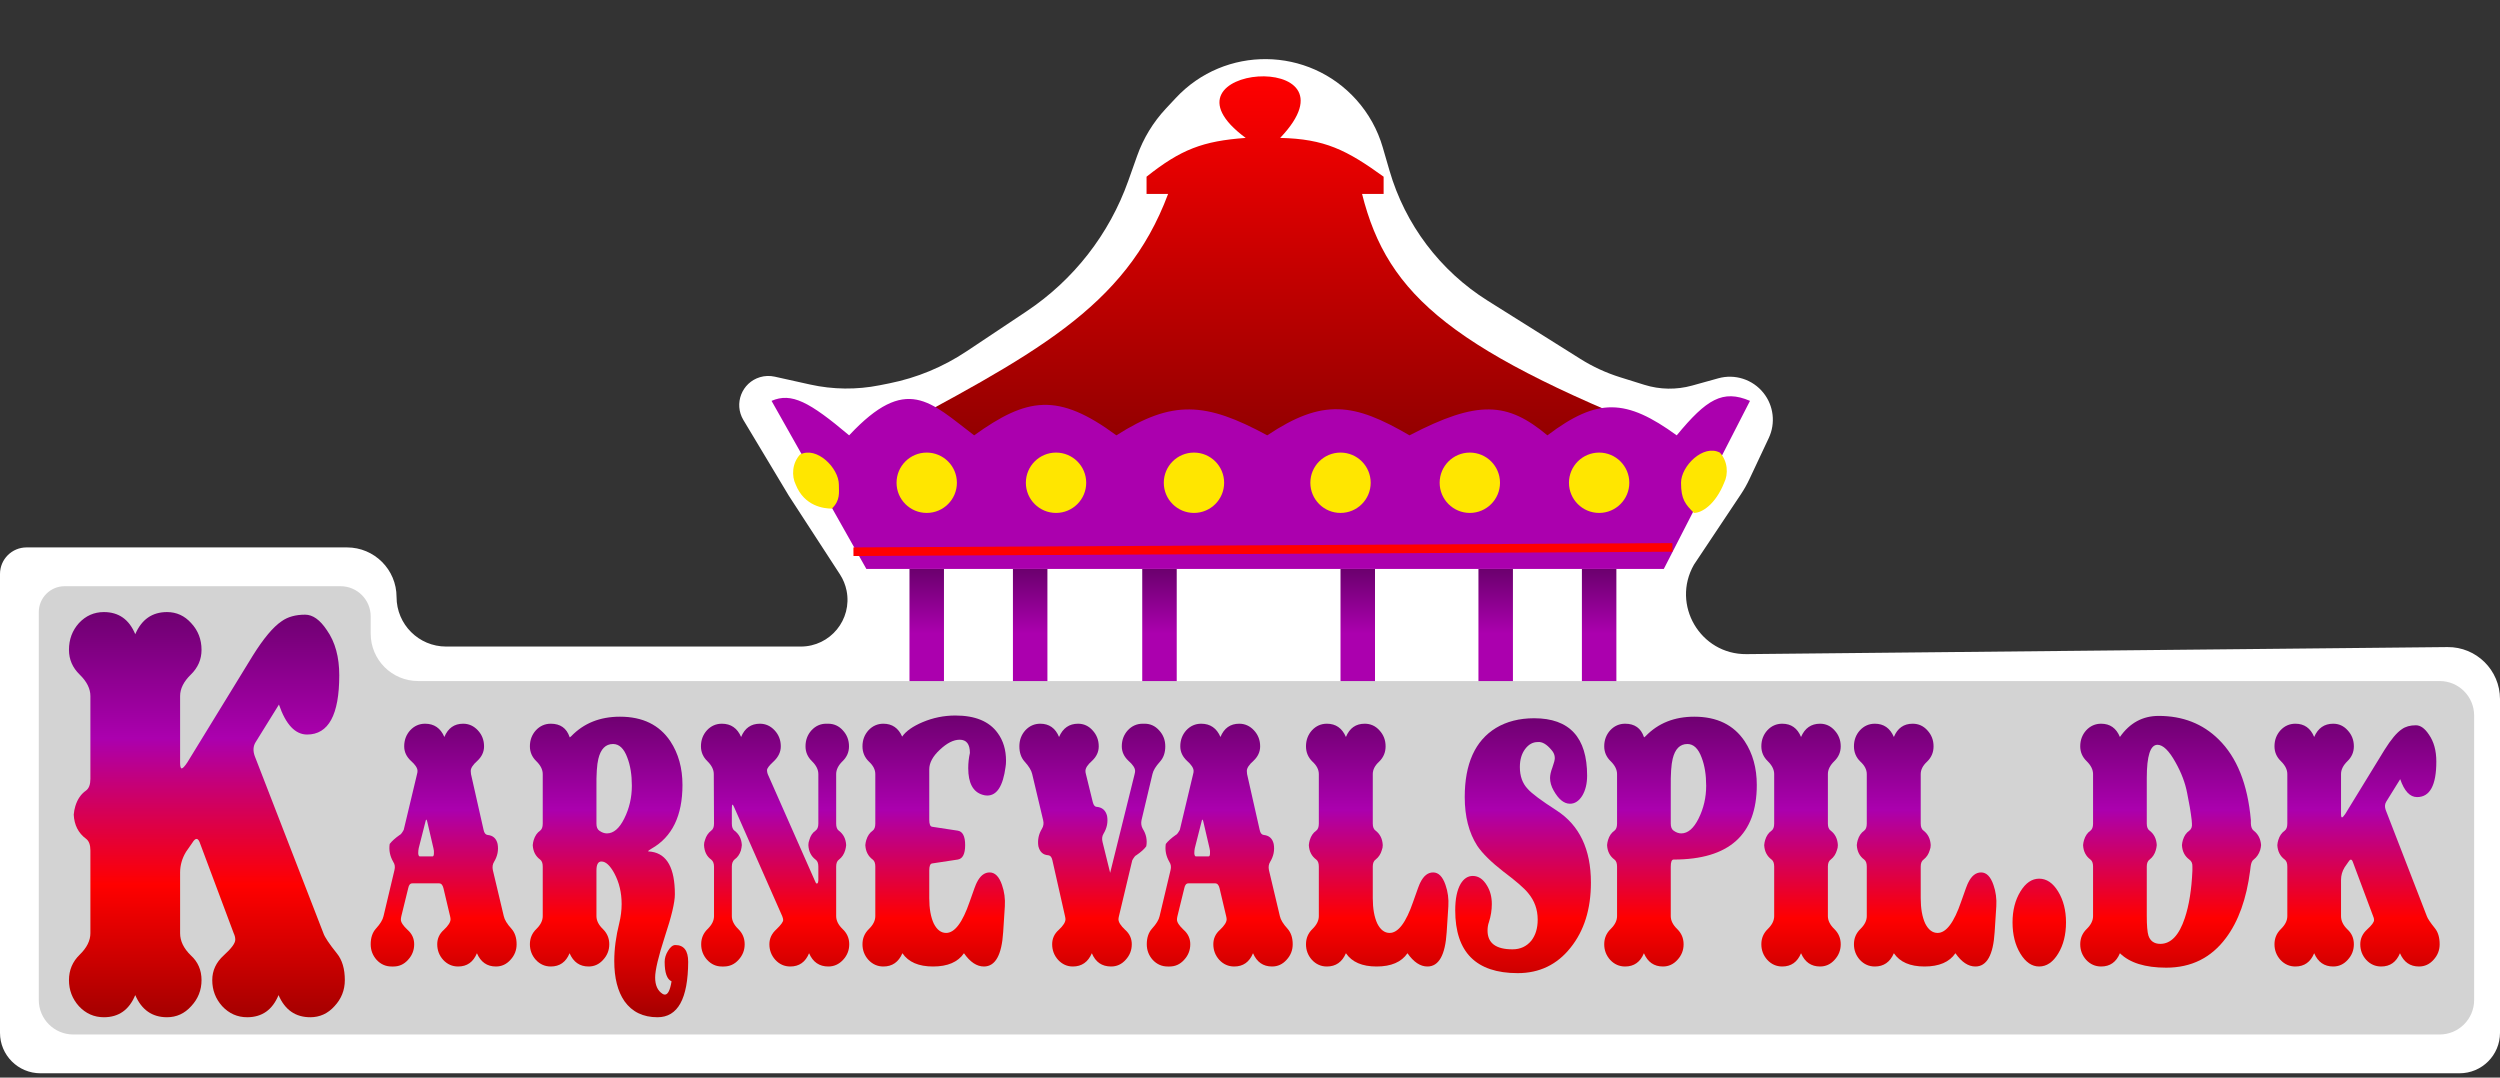 <svg width="290" height="125" viewBox="0 0 290 125" fill="none" xmlns="http://www.w3.org/2000/svg">
<rect x="0" y="0" width="290" height="125" fill="#333333" stroke="none"/>
<path d="M285.308 124.5H4.692C2.101 124.5 0 122.399 0 119.808V66.58C0 64.879 1.379 63.5 3.08 63.5H35.929H40.25C43.426 63.5 46 66.074 46 69.25C46 72.426 48.574 75 51.75 75H92.891C96.31 75 98.874 71.872 98.204 68.519C98.069 67.846 97.808 67.204 97.434 66.629L91.5 57.5L86.233 48.722C85.1 46.834 86.049 44.385 88.157 43.753C88.71 43.587 89.296 43.566 89.859 43.691L93.974 44.605C96.629 45.195 99.378 45.224 102.045 44.691L103.162 44.468C106.356 43.829 109.395 42.57 112.105 40.763L119.081 36.113C124.547 32.469 128.687 27.155 130.884 20.964L131.906 18.084C132.627 16.05 133.76 14.186 135.233 12.607L136.392 11.366C142.088 5.263 151.795 5.37 157.355 11.598C158.767 13.179 159.807 15.057 160.398 17.093L161.181 19.788C162.997 26.044 167.048 31.414 172.564 34.877L183.333 41.64C184.772 42.543 186.321 43.257 187.942 43.763L190.746 44.639C192.544 45.201 194.465 45.232 196.28 44.728L199.326 43.882C201.251 43.347 203.31 44.012 204.558 45.572C205.747 47.058 205.986 49.091 205.176 50.813L202.926 55.595C202.642 56.198 202.315 56.778 201.945 57.332L196.5 65.5C193.842 70.152 197.236 75.932 202.593 75.879L283.904 75.061C287.261 75.028 290 77.739 290 81.096V119.808C290 122.399 287.899 124.5 285.308 124.5Z" fill="white"/>
<path d="M158 22.497C160.978 34.368 168.473 40.821 196 51.496L101.5 50.996C119.779 41.188 130.518 35.822 135.5 22.497H133V20.497C136.994 17.325 139.524 16.363 144.5 15.997C133 7.5 158.5 5.5 148.5 15.997C153.662 16.114 156.204 17.39 160.5 20.497V22.497H158Z" fill="url(#paint0_linear)"/>
<path d="M89.5 46.5L100.5 66H193L203 46.5C199.842 45.153 197.965 46.301 194.5 50.5C188.643 46.255 185.357 46.074 179.5 50.5C174.865 46.631 171.476 46.351 163.5 50.5C157.056 46.734 153.444 46.192 147 50.5C139.842 46.611 135.99 46.371 129.5 50.5C122.698 45.477 119.13 46.104 113 50.5C107.891 46.627 105.184 43.353 98.5 50.5C93.895 46.618 91.813 45.495 89.5 46.5Z" fill="#AB00AE"/>
<path d="M99 64L194 63.5" stroke="#FF0000"/>
<path d="M105.5 79.5V66H109.5V79.5H105.5Z" fill="url(#paint1_linear)"/>
<path d="M117.5 79.5V66H121.5V79.5H117.5Z" fill="url(#paint2_linear)"/>
<path d="M132.5 79.5V66H136.5V79.5H132.5Z" fill="url(#paint3_linear)"/>
<path d="M155.5 79.5V66H159.5V79.5H155.5Z" fill="url(#paint4_linear)"/>
<path d="M171.5 79.5V66H175.5V79.5H171.5Z" fill="url(#paint5_linear)"/>
<path d="M183.5 79.5V66H187.5V79.5H183.5Z" fill="url(#paint6_linear)"/>
<circle cx="107.5" cy="56" r="3.5" fill="#FFE600"/>
<circle cx="122.5" cy="56" r="3.5" fill="#FFE600"/>
<circle cx="138.5" cy="56" r="3.5" fill="#FFE600"/>
<circle cx="155.5" cy="56" r="3.5" fill="#FFE600"/>
<circle cx="170.5" cy="56" r="3.5" fill="#FFE600"/>
<circle cx="185.5" cy="56" r="3.5" fill="#FFE600"/>
<path d="M200 56C199 58.5 197.433 59.5 196.5 59.5C195.5 58.5 195 57.933 195 56C195 54.067 197.567 51.5 199.5 52.5C200.433 53.5 200.5 55 200 56Z" fill="#FFE600"/>
<path d="M92.309 56.224C93.309 58.724 95.567 59 96.5 59C97.5 58 97.309 57.157 97.309 56.224C97.309 54.291 94.742 51.724 92.809 52.724C91.876 53.724 91.809 55.224 92.309 56.224Z" fill="#FFE600"/>
<path d="M283 120H8.5C6.291 120 4.5 118.209 4.5 116V71C4.5 69.343 5.843 68 7.5 68H39.5C41.433 68 43 69.567 43 71.5V73.5C43 76.538 45.462 79 48.5 79H283C285.209 79 287 80.791 287 83V116C287 118.209 285.209 120 283 120Z" fill="#D3D3D3"/>
<path d="M59.927 109.533C59.927 110.227 59.688 110.831 59.21 111.344C58.751 111.857 58.19 112.114 57.528 112.114C56.499 112.114 55.764 111.601 55.323 110.574C54.9 111.601 54.174 112.114 53.145 112.114C52.465 112.114 51.886 111.857 51.408 111.344C50.949 110.831 50.719 110.227 50.719 109.533C50.719 108.869 50.976 108.31 51.491 107.858C52.006 107.375 52.263 106.967 52.263 106.635C52.263 106.545 52.245 106.424 52.208 106.273L51.436 103.013C51.344 102.651 51.178 102.47 50.94 102.47H47.824C47.586 102.47 47.429 102.651 47.356 103.013L46.556 106.273C46.52 106.424 46.501 106.56 46.501 106.68C46.501 106.982 46.758 107.375 47.273 107.858C47.788 108.31 48.045 108.869 48.045 109.533C48.045 110.227 47.806 110.831 47.328 111.344C46.869 111.857 46.308 112.114 45.647 112.114H45.426C44.746 112.114 44.167 111.857 43.689 111.344C43.23 110.831 43 110.227 43 109.533C43 108.778 43.202 108.175 43.606 107.722C44.103 107.179 44.397 106.696 44.489 106.273L45.757 100.93C45.849 100.568 45.803 100.251 45.619 99.979C45.233 99.315 45.095 98.621 45.205 97.897C45.463 97.564 45.849 97.217 46.363 96.855C46.474 96.825 46.63 96.629 46.832 96.266L48.376 89.792C48.413 89.671 48.431 89.55 48.431 89.43C48.431 89.097 48.174 88.705 47.659 88.252C47.144 87.769 46.887 87.211 46.887 86.577C46.887 85.853 47.117 85.234 47.576 84.721C48.054 84.207 48.633 83.951 49.313 83.951C50.361 83.951 51.105 84.464 51.546 85.49C51.969 84.464 52.695 83.951 53.724 83.951C54.386 83.951 54.955 84.207 55.433 84.721C55.911 85.234 56.15 85.853 56.15 86.577C56.15 87.211 55.893 87.769 55.378 88.252C54.863 88.705 54.606 89.097 54.606 89.43C54.606 89.55 54.615 89.671 54.634 89.792L56.095 96.266C56.168 96.629 56.325 96.825 56.563 96.855C57.188 96.915 57.574 97.263 57.721 97.897C57.85 98.621 57.712 99.315 57.308 99.979C57.142 100.251 57.096 100.568 57.17 100.93L58.438 106.273C58.53 106.696 58.824 107.179 59.32 107.722C59.725 108.175 59.927 108.778 59.927 109.533ZM50.278 98.395L49.561 95.316C49.488 94.984 49.414 94.999 49.341 95.361L48.569 98.395C48.532 98.576 48.514 98.772 48.514 98.983C48.532 99.225 48.596 99.345 48.707 99.345C49.184 99.345 49.672 99.345 50.168 99.345C50.278 99.345 50.333 99.225 50.333 98.983C50.352 98.802 50.333 98.606 50.278 98.395Z" fill="url(#paint7_linear)"/>
<path d="M79.829 111.571C79.81 115.857 78.625 118 76.272 118C74.6 118 73.323 117.381 72.441 116.144C71.65 114.997 71.255 113.442 71.255 111.48C71.255 110.091 71.448 108.627 71.834 107.088C72.018 106.333 72.11 105.594 72.11 104.869C72.11 103.541 71.825 102.349 71.255 101.292C70.759 100.387 70.263 99.934 69.766 99.934C69.38 99.934 69.188 100.281 69.188 100.975V106.273C69.188 106.786 69.436 107.284 69.932 107.767C70.428 108.25 70.676 108.839 70.676 109.533C70.676 110.227 70.437 110.831 69.959 111.344C69.5 111.857 68.939 112.114 68.278 112.114C67.249 112.114 66.513 111.601 66.072 110.574C65.65 111.601 64.924 112.114 63.894 112.114C63.214 112.114 62.636 111.857 62.158 111.344C61.698 110.831 61.468 110.227 61.468 109.533C61.468 108.839 61.717 108.25 62.213 107.767C62.709 107.284 62.957 106.786 62.957 106.273V100.523C62.957 100.13 62.856 99.859 62.654 99.708C62.121 99.315 61.836 98.757 61.799 98.032C61.818 97.821 61.854 97.625 61.91 97.444C62.056 96.961 62.305 96.599 62.654 96.357C62.856 96.206 62.957 95.934 62.957 95.542V89.792C62.957 89.279 62.709 88.781 62.213 88.297C61.717 87.815 61.468 87.241 61.468 86.577C61.468 85.853 61.698 85.234 62.158 84.721C62.636 84.207 63.214 83.951 63.894 83.951C64.997 83.951 65.723 84.464 66.072 85.49L66.1 85.536L66.265 85.4C67.717 83.891 69.601 83.136 71.917 83.136C74.545 83.136 76.493 84.087 77.761 85.988C78.698 87.407 79.167 89.097 79.167 91.059C79.167 94.621 77.972 97.082 75.583 98.44C75.326 98.591 75.188 98.696 75.17 98.757C75.17 98.757 75.308 98.772 75.583 98.802C77.384 99.074 78.285 100.719 78.285 103.737C78.285 104.673 77.899 106.303 77.127 108.627C76.374 110.952 75.997 112.536 75.997 113.382C75.997 114.287 76.282 114.921 76.851 115.283C76.943 115.344 77.035 115.374 77.127 115.374C77.476 115.374 77.734 114.861 77.899 113.834C77.366 113.593 77.1 112.838 77.1 111.571C77.1 111.148 77.228 110.725 77.485 110.303C77.761 109.85 78.046 109.624 78.34 109.624C79.332 109.624 79.829 110.273 79.829 111.571ZM73.295 91.15C73.295 89.882 73.121 88.796 72.771 87.89C72.385 86.834 71.834 86.305 71.117 86.305C70.253 86.305 69.684 86.879 69.408 88.026C69.243 88.69 69.169 89.807 69.188 91.376V95.542C69.188 95.934 69.298 96.206 69.518 96.357C69.812 96.568 70.106 96.674 70.4 96.674C71.172 96.674 71.843 96.1 72.413 94.953C73.001 93.776 73.295 92.508 73.295 91.15Z" fill="url(#paint8_linear)"/>
<path d="M98.512 109.533C98.512 110.227 98.273 110.831 97.796 111.344C97.318 111.857 96.748 112.114 96.086 112.114C95.039 112.114 94.294 111.601 93.853 110.574C93.431 111.601 92.705 112.114 91.675 112.114C90.995 112.114 90.416 111.857 89.939 111.344C89.479 110.831 89.249 110.227 89.249 109.533C89.249 108.869 89.516 108.295 90.049 107.812C90.582 107.299 90.848 106.937 90.848 106.726C90.848 106.605 90.812 106.454 90.738 106.273L85.142 93.595C84.976 93.203 84.894 93.263 84.894 93.776V95.542C84.894 95.934 84.995 96.206 85.197 96.357C85.73 96.749 86.015 97.308 86.052 98.032C86.033 98.244 85.996 98.455 85.941 98.666C85.794 99.119 85.546 99.466 85.197 99.708C84.995 99.889 84.894 100.16 84.894 100.523V106.273C84.894 106.786 85.142 107.284 85.638 107.767C86.134 108.25 86.382 108.839 86.382 109.533C86.382 110.227 86.143 110.831 85.666 111.344C85.206 111.857 84.636 112.114 83.956 112.114H83.736C83.074 112.114 82.504 111.857 82.027 111.344C81.567 110.831 81.337 110.227 81.337 109.533C81.337 108.839 81.585 108.25 82.082 107.767C82.578 107.284 82.826 106.786 82.826 106.273V100.523C82.826 100.16 82.716 99.889 82.495 99.708C81.981 99.345 81.705 98.787 81.668 98.032C81.668 97.821 81.705 97.625 81.778 97.444C81.907 96.991 82.146 96.629 82.495 96.357C82.716 96.206 82.826 95.934 82.826 95.542L82.799 89.792C82.799 89.279 82.55 88.781 82.054 88.297C81.558 87.815 81.31 87.241 81.31 86.577C81.31 85.853 81.54 85.234 81.999 84.721C82.477 84.207 83.056 83.951 83.736 83.951C84.783 83.951 85.528 84.464 85.969 85.49C86.391 84.464 87.118 83.951 88.147 83.951C88.808 83.951 89.378 84.207 89.856 84.721C90.334 85.234 90.573 85.853 90.573 86.577C90.573 87.211 90.306 87.784 89.773 88.297C89.24 88.781 88.974 89.128 88.974 89.339C88.974 89.49 89.001 89.641 89.056 89.792L94.598 102.334C94.671 102.485 94.745 102.53 94.818 102.47C94.892 102.409 94.928 102.288 94.928 102.107V100.523C94.928 100.13 94.818 99.859 94.598 99.708C94.083 99.315 93.807 98.757 93.771 98.032C93.771 97.821 93.807 97.625 93.881 97.444C94.01 96.961 94.248 96.599 94.598 96.357C94.818 96.206 94.928 95.934 94.928 95.542V89.792C94.928 89.279 94.68 88.781 94.184 88.297C93.688 87.815 93.44 87.241 93.44 86.577C93.44 85.853 93.669 85.234 94.129 84.721C94.607 84.207 95.177 83.951 95.838 83.951H96.059C96.739 83.951 97.308 84.207 97.768 84.721C98.246 85.234 98.485 85.853 98.485 86.577C98.485 87.241 98.237 87.815 97.74 88.297C97.244 88.781 96.996 89.279 96.996 89.792V95.542C96.996 95.934 97.097 96.206 97.299 96.357C97.832 96.749 98.117 97.308 98.154 98.032C98.135 98.244 98.099 98.44 98.044 98.621C97.915 99.074 97.676 99.436 97.327 99.708C97.106 99.859 96.996 100.13 96.996 100.523V106.273C96.996 106.786 97.244 107.284 97.74 107.767C98.255 108.25 98.512 108.839 98.512 109.533Z" fill="url(#paint9_linear)"/>
<path d="M116.643 88.977C116.349 91.18 115.642 92.282 114.521 92.282C114.337 92.282 114.153 92.252 113.969 92.192C112.867 91.859 112.315 90.833 112.315 89.112C112.315 88.509 112.38 87.92 112.508 87.347C112.508 86.32 112.113 85.807 111.323 85.807C110.606 85.807 109.834 86.2 109.007 86.984C108.198 87.739 107.794 88.494 107.794 89.248V95.089C107.794 95.602 107.904 95.874 108.125 95.904L111.102 96.357C111.672 96.448 111.957 97.006 111.957 98.032C111.957 99.059 111.672 99.617 111.102 99.708L108.125 100.16C107.904 100.191 107.794 100.462 107.794 100.975V104.19C107.794 105.398 107.969 106.379 108.318 107.133C108.685 107.858 109.163 108.22 109.751 108.22C110.744 108.22 111.654 107.013 112.481 104.598C112.94 103.27 113.216 102.53 113.308 102.379C113.694 101.594 114.19 101.202 114.796 101.202C115.421 101.202 115.899 101.685 116.23 102.651C116.506 103.436 116.616 104.266 116.561 105.141L116.368 108.129C116.202 110.786 115.458 112.114 114.135 112.114C113.308 112.114 112.536 111.601 111.819 110.574C111.121 111.601 109.926 112.114 108.235 112.114C106.563 112.114 105.377 111.601 104.679 110.574C104.238 111.601 103.503 112.114 102.473 112.114C101.793 112.114 101.215 111.857 100.737 111.344C100.277 110.831 100.047 110.227 100.047 109.533C100.047 108.839 100.296 108.25 100.792 107.767C101.288 107.284 101.536 106.786 101.536 106.273V100.523C101.536 100.13 101.435 99.859 101.233 99.708C100.7 99.315 100.415 98.757 100.378 98.032C100.397 97.821 100.433 97.625 100.489 97.444C100.636 96.961 100.884 96.599 101.233 96.357C101.435 96.206 101.536 95.934 101.536 95.542V89.792C101.536 89.279 101.288 88.796 100.792 88.343C100.296 87.86 100.047 87.271 100.047 86.577C100.047 85.853 100.277 85.234 100.737 84.721C101.215 84.207 101.793 83.951 102.473 83.951C103.484 83.951 104.21 84.449 104.651 85.445C105.092 84.811 105.883 84.253 107.022 83.77C108.235 83.257 109.503 83 110.827 83C113.124 83 114.76 83.679 115.734 85.037C116.377 85.913 116.699 86.984 116.699 88.252C116.699 88.524 116.68 88.765 116.643 88.977Z" fill="url(#paint10_linear)"/>
<path d="M135.173 86.577C135.173 87.301 134.971 87.89 134.567 88.343C134.071 88.886 133.777 89.369 133.685 89.792L132.417 95.135C132.343 95.497 132.389 95.829 132.554 96.131C132.959 96.765 133.097 97.444 132.968 98.168C132.729 98.5 132.343 98.847 131.81 99.21C131.7 99.24 131.544 99.436 131.341 99.798L129.798 106.273C129.761 106.424 129.743 106.545 129.743 106.635C129.743 106.967 130 107.375 130.514 107.858C131.029 108.31 131.286 108.869 131.286 109.533C131.286 110.227 131.047 110.831 130.57 111.344C130.11 111.857 129.55 112.114 128.888 112.114C127.822 112.114 127.078 111.601 126.655 110.574C126.214 111.601 125.479 112.114 124.449 112.114C123.788 112.114 123.218 111.857 122.74 111.344C122.281 110.831 122.051 110.227 122.051 109.533C122.051 108.869 122.308 108.31 122.823 107.858C123.338 107.375 123.595 106.967 123.595 106.635C123.595 106.545 123.576 106.424 123.54 106.273L122.079 99.798C122.005 99.436 121.849 99.24 121.61 99.21C121.003 99.179 120.618 98.832 120.452 98.168C120.342 97.444 120.48 96.765 120.866 96.131C121.049 95.829 121.095 95.497 121.003 95.135L119.735 89.792C119.643 89.369 119.349 88.886 118.853 88.343C118.449 87.89 118.247 87.301 118.247 86.577C118.247 85.853 118.476 85.234 118.936 84.721C119.414 84.207 119.993 83.951 120.673 83.951C121.702 83.951 122.428 84.464 122.851 85.49C123.292 84.464 124.027 83.951 125.056 83.951C125.718 83.951 126.278 84.207 126.738 84.721C127.215 85.234 127.454 85.853 127.454 86.577C127.454 87.211 127.197 87.769 126.682 88.252C126.168 88.705 125.911 89.097 125.911 89.43C125.911 89.55 125.929 89.671 125.966 89.792L126.765 93.052C126.857 93.414 127.013 93.595 127.234 93.595C127.859 93.656 128.254 94.003 128.419 94.636C128.548 95.361 128.41 96.055 128.006 96.719C127.84 96.991 127.804 97.308 127.895 97.67C128.098 98.455 128.392 99.647 128.778 101.247L131.617 89.792C131.654 89.641 131.672 89.52 131.672 89.43C131.672 89.097 131.415 88.705 130.9 88.252C130.386 87.769 130.128 87.211 130.128 86.577C130.128 85.853 130.358 85.234 130.818 84.721C131.296 84.207 131.874 83.951 132.554 83.951H132.775C133.437 83.951 133.997 84.207 134.457 84.721C134.935 85.234 135.173 85.853 135.173 86.577Z" fill="url(#paint11_linear)"/>
<path d="M149.954 109.533C149.954 110.227 149.715 110.831 149.237 111.344C148.777 111.857 148.217 112.114 147.555 112.114C146.526 112.114 145.791 111.601 145.35 110.574C144.927 111.601 144.201 112.114 143.172 112.114C142.492 112.114 141.913 111.857 141.435 111.344C140.976 110.831 140.746 110.227 140.746 109.533C140.746 108.869 141.003 108.31 141.518 107.858C142.032 107.375 142.29 106.967 142.29 106.635C142.29 106.545 142.271 106.424 142.234 106.273L141.463 103.013C141.371 102.651 141.205 102.47 140.966 102.47H137.851C137.612 102.47 137.456 102.651 137.383 103.013L136.583 106.273C136.546 106.424 136.528 106.56 136.528 106.68C136.528 106.982 136.785 107.375 137.3 107.858C137.814 108.31 138.072 108.869 138.072 109.533C138.072 110.227 137.833 110.831 137.355 111.344C136.895 111.857 136.335 112.114 135.673 112.114H135.453C134.773 112.114 134.194 111.857 133.716 111.344C133.257 110.831 133.027 110.227 133.027 109.533C133.027 108.778 133.229 108.175 133.633 107.722C134.13 107.179 134.424 106.696 134.515 106.273L135.784 100.93C135.875 100.568 135.83 100.251 135.646 99.979C135.26 99.315 135.122 98.621 135.232 97.897C135.49 97.564 135.875 97.217 136.39 96.855C136.5 96.825 136.657 96.629 136.859 96.266L138.403 89.792C138.439 89.671 138.458 89.55 138.458 89.43C138.458 89.097 138.2 88.705 137.686 88.252C137.171 87.769 136.914 87.211 136.914 86.577C136.914 85.853 137.144 85.234 137.603 84.721C138.081 84.207 138.66 83.951 139.34 83.951C140.387 83.951 141.132 84.464 141.573 85.49C141.996 84.464 142.722 83.951 143.751 83.951C144.412 83.951 144.982 84.207 145.46 84.721C145.938 85.234 146.177 85.853 146.177 86.577C146.177 87.211 145.919 87.769 145.405 88.252C144.89 88.705 144.633 89.097 144.633 89.43C144.633 89.55 144.642 89.671 144.66 89.792L146.122 96.266C146.195 96.629 146.351 96.825 146.59 96.855C147.215 96.915 147.601 97.263 147.748 97.897C147.877 98.621 147.739 99.315 147.335 99.979C147.169 100.251 147.123 100.568 147.197 100.93L148.465 106.273C148.557 106.696 148.851 107.179 149.347 107.722C149.751 108.175 149.954 108.778 149.954 109.533ZM140.305 98.395L139.588 95.316C139.514 94.984 139.441 94.999 139.367 95.361L138.596 98.395C138.559 98.576 138.54 98.772 138.54 98.983C138.559 99.225 138.623 99.345 138.733 99.345C139.211 99.345 139.698 99.345 140.194 99.345C140.305 99.345 140.36 99.225 140.36 98.983C140.378 98.802 140.36 98.606 140.305 98.395Z" fill="url(#paint12_linear)"/>
<path d="M168.008 105.141L167.815 108.129C167.65 110.786 166.906 112.114 165.582 112.114C164.755 112.114 163.984 111.601 163.267 110.574C162.568 111.601 161.374 112.114 159.683 112.114C158.01 112.114 156.825 111.601 156.127 110.574C155.686 111.601 154.95 112.114 153.921 112.114C153.241 112.114 152.662 111.857 152.184 111.344C151.725 110.831 151.495 110.227 151.495 109.533C151.495 108.839 151.743 108.25 152.24 107.767C152.736 107.284 152.984 106.786 152.984 106.273V100.523C152.984 100.13 152.883 99.859 152.681 99.708C152.148 99.315 151.863 98.757 151.826 98.032C151.844 97.821 151.881 97.625 151.936 97.444C152.083 96.961 152.331 96.599 152.681 96.357C152.883 96.206 152.984 95.934 152.984 95.542V89.792C152.984 89.279 152.736 88.796 152.24 88.343C151.743 87.86 151.495 87.271 151.495 86.577C151.495 85.853 151.725 85.234 152.184 84.721C152.662 84.207 153.241 83.951 153.921 83.951C154.95 83.951 155.686 84.464 156.127 85.49C156.549 84.464 157.275 83.951 158.304 83.951C158.985 83.951 159.554 84.207 160.014 84.721C160.492 85.234 160.73 85.853 160.73 86.577C160.73 87.271 160.482 87.86 159.986 88.343C159.49 88.796 159.242 89.279 159.242 89.792V95.542C159.242 95.934 159.352 96.206 159.573 96.357C160.087 96.749 160.363 97.308 160.4 98.032C160.4 98.244 160.363 98.44 160.289 98.621C160.161 99.074 159.922 99.436 159.573 99.708C159.352 99.859 159.242 100.13 159.242 100.523V104.19C159.242 105.398 159.416 106.379 159.766 107.133C160.133 107.858 160.611 108.22 161.199 108.22C162.192 108.22 163.101 107.013 163.928 104.598C164.388 103.27 164.664 102.53 164.755 102.379C165.141 101.594 165.638 101.202 166.244 101.202C166.869 101.202 167.347 101.685 167.678 102.651C167.953 103.436 168.064 104.266 168.008 105.141Z" fill="url(#paint13_linear)"/>
<path d="M184.547 102.379C184.547 105.458 183.757 107.978 182.176 109.94C180.614 111.903 178.574 112.884 176.056 112.884C171.223 112.884 168.806 110.454 168.806 105.594C168.806 104.266 169.017 103.239 169.44 102.515C169.808 101.911 170.276 101.609 170.846 101.609C171.508 101.609 172.059 101.987 172.5 102.741C172.868 103.345 173.051 104.054 173.051 104.869C173.051 105.564 172.941 106.258 172.721 106.952C172.61 107.254 172.555 107.586 172.555 107.948C172.555 109.397 173.52 110.122 175.45 110.122C176.35 110.122 177.076 109.79 177.628 109.125C178.124 108.492 178.372 107.677 178.372 106.68C178.372 105.503 178.004 104.477 177.269 103.602C176.81 103.028 175.854 102.198 174.402 101.111C172.969 99.994 171.958 98.998 171.37 98.123C170.396 96.614 169.909 94.727 169.909 92.463C169.909 88.599 171.112 85.928 173.52 84.449C174.77 83.694 176.249 83.317 177.959 83.317C182.057 83.317 184.106 85.536 184.106 89.973C184.106 90.909 183.913 91.693 183.527 92.327C183.141 92.931 182.673 93.233 182.121 93.233C181.423 93.233 180.789 92.72 180.219 91.693C179.943 91.21 179.806 90.728 179.806 90.245C179.806 89.912 179.898 89.505 180.081 89.022C180.265 88.509 180.357 88.147 180.357 87.935C180.357 87.603 180.237 87.301 179.999 87.03C179.429 86.335 178.887 86.019 178.372 86.079C177.802 86.079 177.315 86.351 176.911 86.894C176.507 87.437 176.304 88.132 176.304 88.977C176.304 90.033 176.608 90.878 177.214 91.512C177.655 92.025 178.767 92.856 180.55 94.003C183.215 95.723 184.547 98.515 184.547 102.379Z" fill="url(#paint14_linear)"/>
<path d="M203.788 91.059C203.788 96.825 200.572 99.708 194.14 99.708C193.919 99.708 193.809 99.979 193.809 100.523V106.273C193.809 106.786 194.057 107.284 194.553 107.767C195.049 108.25 195.298 108.839 195.298 109.533C195.298 110.227 195.059 110.831 194.581 111.344C194.121 111.857 193.561 112.114 192.899 112.114C191.87 112.114 191.135 111.601 190.694 110.574C190.271 111.601 189.545 112.114 188.516 112.114C187.836 112.114 187.257 111.857 186.779 111.344C186.32 110.831 186.09 110.227 186.09 109.533C186.09 108.839 186.338 108.25 186.834 107.767C187.33 107.284 187.578 106.786 187.578 106.273V100.523C187.578 100.13 187.477 99.859 187.275 99.708C186.742 99.315 186.457 98.757 186.421 98.032C186.439 97.821 186.476 97.625 186.531 97.444C186.678 96.961 186.926 96.599 187.275 96.357C187.477 96.206 187.578 95.934 187.578 95.542V89.792C187.578 89.279 187.33 88.781 186.834 88.297C186.338 87.815 186.09 87.241 186.09 86.577C186.09 85.853 186.32 85.234 186.779 84.721C187.257 84.207 187.836 83.951 188.516 83.951C189.619 83.951 190.344 84.464 190.694 85.49L190.721 85.536L190.887 85.4C192.339 83.891 194.222 83.136 196.538 83.136C199.166 83.136 201.114 84.087 202.383 85.988C203.32 87.407 203.788 89.097 203.788 91.059ZM197.917 91.15C197.917 89.882 197.742 88.796 197.393 87.89C197.007 86.834 196.455 86.305 195.739 86.305C194.875 86.305 194.305 86.879 194.029 88.026C193.864 88.69 193.79 89.807 193.809 91.376V95.542C193.809 95.934 193.919 96.206 194.14 96.357C194.434 96.568 194.728 96.674 195.022 96.674C195.794 96.674 196.465 96.1 197.034 94.953C197.622 93.776 197.917 92.508 197.917 91.15Z" fill="url(#paint15_linear)"/>
<path d="M213.524 109.533C213.524 110.227 213.285 110.831 212.807 111.344C212.347 111.857 211.787 112.114 211.125 112.114C210.096 112.114 209.361 111.601 208.92 110.574C208.497 111.601 207.771 112.114 206.742 112.114C206.062 112.114 205.483 111.857 205.005 111.344C204.546 110.831 204.316 110.227 204.316 109.533C204.316 108.839 204.564 108.25 205.06 107.767C205.557 107.284 205.805 106.786 205.805 106.273V100.523C205.805 100.13 205.704 99.859 205.501 99.708C204.968 99.315 204.684 98.757 204.647 98.032C204.665 97.821 204.702 97.625 204.757 97.444C204.904 96.961 205.152 96.599 205.501 96.357C205.704 96.206 205.805 95.934 205.805 95.542V89.792C205.805 89.279 205.557 88.781 205.06 88.297C204.564 87.815 204.316 87.241 204.316 86.577C204.316 85.853 204.546 85.234 205.005 84.721C205.483 84.207 206.062 83.951 206.742 83.951C207.771 83.951 208.497 84.464 208.92 85.49C209.361 84.464 210.096 83.951 211.125 83.951C211.787 83.951 212.347 84.207 212.807 84.721C213.285 85.234 213.524 85.853 213.524 86.577C213.524 87.241 213.276 87.815 212.779 88.297C212.283 88.781 212.035 89.279 212.035 89.792V95.542C212.035 95.934 212.145 96.206 212.366 96.357C212.88 96.749 213.156 97.308 213.193 98.032C213.193 98.244 213.156 98.44 213.083 98.621C212.954 99.074 212.715 99.436 212.366 99.708C212.145 99.859 212.035 100.13 212.035 100.523V106.273C212.035 106.786 212.283 107.284 212.779 107.767C213.276 108.25 213.524 108.839 213.524 109.533Z" fill="url(#paint16_linear)"/>
<path d="M231.571 105.141L231.378 108.129C231.213 110.786 230.468 112.114 229.145 112.114C228.318 112.114 227.546 111.601 226.829 110.574C226.131 111.601 224.936 112.114 223.245 112.114C221.573 112.114 220.388 111.601 219.689 110.574C219.248 111.601 218.513 112.114 217.484 112.114C216.804 112.114 216.225 111.857 215.747 111.344C215.288 110.831 215.058 110.227 215.058 109.533C215.058 108.839 215.306 108.25 215.802 107.767C216.298 107.284 216.546 106.786 216.546 106.273V100.523C216.546 100.13 216.445 99.859 216.243 99.708C215.71 99.315 215.425 98.757 215.389 98.032C215.407 97.821 215.444 97.625 215.499 97.444C215.646 96.961 215.894 96.599 216.243 96.357C216.445 96.206 216.546 95.934 216.546 95.542V89.792C216.546 89.279 216.298 88.796 215.802 88.343C215.306 87.86 215.058 87.271 215.058 86.577C215.058 85.853 215.288 85.234 215.747 84.721C216.225 84.207 216.804 83.951 217.484 83.951C218.513 83.951 219.248 84.464 219.689 85.49C220.112 84.464 220.838 83.951 221.867 83.951C222.547 83.951 223.117 84.207 223.576 84.721C224.054 85.234 224.293 85.853 224.293 86.577C224.293 87.271 224.045 87.86 223.549 88.343C223.053 88.796 222.804 89.279 222.804 89.792V95.542C222.804 95.934 222.915 96.206 223.135 96.357C223.65 96.749 223.925 97.308 223.962 98.032C223.962 98.244 223.925 98.44 223.852 98.621C223.723 99.074 223.484 99.436 223.135 99.708C222.915 99.859 222.804 100.13 222.804 100.523V104.19C222.804 105.398 222.979 106.379 223.328 107.133C223.696 107.858 224.174 108.22 224.762 108.22C225.754 108.22 226.664 107.013 227.491 104.598C227.95 103.27 228.226 102.53 228.318 102.379C228.704 101.594 229.2 101.202 229.807 101.202C230.432 101.202 230.909 101.685 231.24 102.651C231.516 103.436 231.626 104.266 231.571 105.141Z" fill="url(#paint17_linear)"/>
<path d="M239.657 106.997C239.657 108.416 239.354 109.624 238.747 110.62C238.141 111.616 237.405 112.114 236.542 112.114C235.696 112.114 234.97 111.616 234.364 110.62C233.757 109.624 233.454 108.416 233.454 106.997C233.454 105.609 233.757 104.417 234.364 103.42C234.97 102.424 235.696 101.926 236.542 101.926C237.405 101.926 238.141 102.424 238.747 103.42C239.354 104.417 239.657 105.609 239.657 106.997Z" fill="url(#paint18_linear)"/>
<path d="M262.286 98.032C262.267 98.244 262.231 98.44 262.176 98.621C262.029 99.074 261.78 99.436 261.431 99.708C261.247 99.828 261.128 100.1 261.073 100.523L261.018 100.975C260.595 104.266 259.658 106.877 258.206 108.809C256.497 111.103 254.19 112.25 251.286 112.25C248.842 112.25 247.05 111.691 245.91 110.574C245.488 111.601 244.762 112.114 243.733 112.114C243.053 112.114 242.474 111.857 241.996 111.344C241.536 110.831 241.307 110.227 241.307 109.533C241.307 108.839 241.555 108.25 242.051 107.767C242.547 107.284 242.795 106.786 242.795 106.273V100.523C242.795 100.13 242.694 99.859 242.492 99.708C241.959 99.315 241.674 98.757 241.637 98.032C241.656 97.821 241.693 97.625 241.748 97.444C241.895 96.961 242.143 96.599 242.492 96.357C242.694 96.206 242.795 95.934 242.795 95.542V89.792C242.795 89.279 242.547 88.781 242.051 88.297C241.555 87.815 241.307 87.241 241.307 86.577C241.307 85.853 241.536 85.234 241.996 84.721C242.474 84.207 243.053 83.951 243.733 83.951C244.762 83.951 245.488 84.464 245.91 85.49C247.05 83.86 248.548 83.045 250.404 83.045C253.198 83.045 255.513 83.951 257.351 85.762C259.483 87.845 260.733 90.969 261.1 95.135V95.542C261.119 95.934 261.229 96.206 261.431 96.357C261.946 96.749 262.231 97.308 262.286 98.032ZM254.319 100.523C254.337 100.16 254.218 99.889 253.96 99.708C253.427 99.315 253.142 98.757 253.106 98.032C253.124 97.821 253.161 97.625 253.216 97.444C253.363 96.961 253.611 96.599 253.96 96.357C254.199 96.176 254.3 95.904 254.264 95.542L254.236 95.135C254.126 94.199 253.951 93.157 253.712 92.01C253.492 90.833 253.041 89.641 252.361 88.433C251.608 87.075 250.909 86.396 250.266 86.396C249.439 86.396 249.026 87.679 249.026 90.245V95.542C249.026 95.934 249.136 96.206 249.356 96.357C249.871 96.749 250.147 97.308 250.184 98.032C250.165 98.244 250.128 98.44 250.073 98.621C249.945 99.074 249.706 99.436 249.356 99.708C249.136 99.859 249.026 100.13 249.026 100.523V106.228C249.026 107.345 249.09 108.114 249.219 108.537C249.439 109.171 249.899 109.488 250.597 109.488C251.828 109.488 252.775 108.492 253.437 106.499C253.933 105.02 254.227 103.179 254.319 100.975V100.523Z" fill="url(#paint19_linear)"/>
<path d="M283 109.533C283 110.227 282.761 110.831 282.283 111.344C281.824 111.857 281.263 112.114 280.602 112.114C279.572 112.114 278.837 111.601 278.396 110.574C277.973 111.601 277.247 112.114 276.218 112.114C275.538 112.114 274.959 111.857 274.481 111.344C274.022 110.831 273.792 110.227 273.792 109.533C273.792 108.869 274.059 108.295 274.592 107.812C275.125 107.329 275.391 106.967 275.391 106.726C275.391 106.575 275.354 106.424 275.281 106.273L272.91 99.934C272.781 99.632 272.616 99.647 272.414 99.979L271.973 100.613C271.697 101.066 271.559 101.549 271.559 102.062V106.273C271.559 106.816 271.807 107.329 272.304 107.812C272.8 108.265 273.048 108.839 273.048 109.533C273.048 110.227 272.809 110.831 272.331 111.344C271.872 111.857 271.311 112.114 270.65 112.114C269.62 112.114 268.885 111.601 268.444 110.574C268.021 111.601 267.295 112.114 266.266 112.114C265.586 112.114 265.007 111.857 264.529 111.344C264.07 110.831 263.84 110.227 263.84 109.533C263.84 108.839 264.088 108.25 264.585 107.767C265.081 107.284 265.329 106.786 265.329 106.273V100.523C265.329 100.13 265.228 99.859 265.026 99.708C264.493 99.315 264.208 98.757 264.171 98.032C264.189 97.821 264.226 97.625 264.281 97.444C264.428 96.961 264.676 96.599 265.026 96.357C265.228 96.206 265.329 95.934 265.329 95.542V89.792C265.329 89.279 265.081 88.781 264.585 88.297C264.088 87.815 263.84 87.241 263.84 86.577C263.84 85.853 264.07 85.234 264.529 84.721C265.007 84.207 265.586 83.951 266.266 83.951C267.295 83.951 268.021 84.464 268.444 85.49C268.885 84.464 269.62 83.951 270.65 83.951C271.311 83.951 271.872 84.207 272.331 84.721C272.809 85.234 273.048 85.853 273.048 86.577C273.048 87.241 272.8 87.815 272.304 88.297C271.807 88.781 271.559 89.279 271.559 89.792V94.41C271.559 94.682 271.596 94.818 271.67 94.818C271.743 94.818 271.872 94.682 272.055 94.41L276.604 86.984C277.358 85.777 278.029 84.977 278.617 84.585C279.039 84.283 279.582 84.132 280.243 84.132C280.776 84.132 281.282 84.494 281.759 85.219C282.329 86.034 282.614 87.075 282.614 88.343C282.614 91.09 281.87 92.463 280.381 92.463C279.554 92.463 278.902 91.769 278.424 90.38L276.797 93.007C276.632 93.278 276.613 93.595 276.742 93.957L281.511 106.273C281.603 106.545 281.916 107.013 282.449 107.677C282.816 108.129 283 108.748 283 109.533Z" fill="url(#paint20_linear)"/>
<path d="M40 113.693C40 114.852 39.601 115.859 38.803 116.715C38.035 117.572 37.099 118 35.994 118C34.275 118 33.047 117.144 32.311 115.431C31.605 117.144 30.392 118 28.673 118C27.538 118 26.571 117.572 25.773 116.715C25.005 115.859 24.622 114.852 24.622 113.693C24.622 112.585 25.067 111.628 25.957 110.822C26.847 110.016 27.292 109.411 27.292 109.008C27.292 108.756 27.231 108.504 27.108 108.252L23.148 97.674C22.933 97.17 22.657 97.195 22.319 97.749L21.583 98.807C21.122 99.563 20.892 100.369 20.892 101.225V108.252C20.892 109.159 21.306 110.016 22.135 110.822C22.964 111.577 23.378 112.534 23.378 113.693C23.378 114.852 22.979 115.859 22.181 116.715C21.414 117.572 20.478 118 19.373 118C17.654 118 16.426 117.144 15.689 115.431C14.983 117.144 13.771 118 12.052 118C10.916 118 9.949 117.572 9.151 116.715C8.384 115.859 8 114.852 8 113.693C8 112.534 8.414 111.552 9.243 110.746C10.072 109.94 10.486 109.109 10.486 108.252V98.656C10.486 98.001 10.318 97.548 9.98 97.296C9.09 96.641 8.614 95.709 8.553 94.5C8.583 94.147 8.645 93.82 8.737 93.518C8.982 92.712 9.397 92.107 9.98 91.704C10.318 91.452 10.486 90.999 10.486 90.344V80.748C10.486 79.891 10.072 79.06 9.243 78.254C8.414 77.448 8 76.491 8 75.383C8 74.174 8.384 73.141 9.151 72.285C9.949 71.428 10.916 71 12.052 71C13.771 71 14.983 71.856 15.689 73.569C16.426 71.856 17.654 71 19.373 71C20.478 71 21.414 71.428 22.181 72.285C22.979 73.141 23.378 74.174 23.378 75.383C23.378 76.491 22.964 77.448 22.135 78.254C21.306 79.06 20.892 79.891 20.892 80.748V88.455C20.892 88.908 20.953 89.135 21.076 89.135C21.199 89.135 21.414 88.908 21.721 88.455L29.318 76.063C30.576 74.048 31.697 72.713 32.679 72.058C33.385 71.554 34.291 71.302 35.396 71.302C36.286 71.302 37.13 71.907 37.928 73.116C38.88 74.476 39.355 76.214 39.355 78.33C39.355 82.914 38.112 85.206 35.626 85.206C34.245 85.206 33.155 84.047 32.357 81.73L29.64 86.112C29.364 86.566 29.333 87.095 29.548 87.699L37.514 108.252C37.667 108.706 38.189 109.487 39.079 110.595C39.693 111.35 40 112.383 40 113.693Z" fill="url(#paint21_linear)"/>
<defs>
<linearGradient id="paint0_linear" x1="148.75" y1="8.854" x2="148.75" y2="51.496" gradientUnits="userSpaceOnUse">
<stop stop-color="#FF0000"/>
<stop offset="1" stop-color="#910000"/>
</linearGradient>
<linearGradient id="paint1_linear" x1="107.5" y1="66" x2="107.5" y2="79.5" gradientUnits="userSpaceOnUse">
<stop stop-color="#6B006D"/>
<stop offset="0.557" stop-color="#AB00AE"/>
</linearGradient>
<linearGradient id="paint2_linear" x1="119.5" y1="66" x2="119.5" y2="79.5" gradientUnits="userSpaceOnUse">
<stop stop-color="#6B006D"/>
<stop offset="0.557" stop-color="#AB00AE"/>
</linearGradient>
<linearGradient id="paint3_linear" x1="134.5" y1="66" x2="134.5" y2="79.5" gradientUnits="userSpaceOnUse">
<stop stop-color="#6B006D"/>
<stop offset="0.557" stop-color="#AB00AE"/>
</linearGradient>
<linearGradient id="paint4_linear" x1="157.5" y1="66" x2="157.5" y2="79.5" gradientUnits="userSpaceOnUse">
<stop stop-color="#6B006D"/>
<stop offset="0.557" stop-color="#AB00AE"/>
</linearGradient>
<linearGradient id="paint5_linear" x1="173.5" y1="66" x2="173.5" y2="79.5" gradientUnits="userSpaceOnUse">
<stop stop-color="#6B006D"/>
<stop offset="0.557" stop-color="#AB00AE"/>
</linearGradient>
<linearGradient id="paint6_linear" x1="185.5" y1="66" x2="185.5" y2="79.5" gradientUnits="userSpaceOnUse">
<stop stop-color="#6B006D"/>
<stop offset="0.557" stop-color="#AB00AE"/>
</linearGradient>
<linearGradient id="paint7_linear" x1="163" y1="83" x2="163" y2="118" gradientUnits="userSpaceOnUse">
<stop stop-color="#6E0070"/>
<stop offset="0.312" stop-color="#AB00AE"/>
<stop offset="0.672" stop-color="#FF0000"/>
<stop offset="0.979" stop-color="#AA0000"/>
</linearGradient>
<linearGradient id="paint8_linear" x1="163" y1="83" x2="163" y2="118" gradientUnits="userSpaceOnUse">
<stop stop-color="#6E0070"/>
<stop offset="0.312" stop-color="#AB00AE"/>
<stop offset="0.672" stop-color="#FF0000"/>
<stop offset="0.979" stop-color="#AA0000"/>
</linearGradient>
<linearGradient id="paint9_linear" x1="163" y1="83" x2="163" y2="118" gradientUnits="userSpaceOnUse">
<stop stop-color="#6E0070"/>
<stop offset="0.312" stop-color="#AB00AE"/>
<stop offset="0.672" stop-color="#FF0000"/>
<stop offset="0.979" stop-color="#AA0000"/>
</linearGradient>
<linearGradient id="paint10_linear" x1="163" y1="83" x2="163" y2="118" gradientUnits="userSpaceOnUse">
<stop stop-color="#6E0070"/>
<stop offset="0.312" stop-color="#AB00AE"/>
<stop offset="0.672" stop-color="#FF0000"/>
<stop offset="0.979" stop-color="#AA0000"/>
</linearGradient>
<linearGradient id="paint11_linear" x1="163" y1="83" x2="163" y2="118" gradientUnits="userSpaceOnUse">
<stop stop-color="#6E0070"/>
<stop offset="0.312" stop-color="#AB00AE"/>
<stop offset="0.672" stop-color="#FF0000"/>
<stop offset="0.979" stop-color="#AA0000"/>
</linearGradient>
<linearGradient id="paint12_linear" x1="163" y1="83" x2="163" y2="118" gradientUnits="userSpaceOnUse">
<stop stop-color="#6E0070"/>
<stop offset="0.312" stop-color="#AB00AE"/>
<stop offset="0.672" stop-color="#FF0000"/>
<stop offset="0.979" stop-color="#AA0000"/>
</linearGradient>
<linearGradient id="paint13_linear" x1="163" y1="83" x2="163" y2="118" gradientUnits="userSpaceOnUse">
<stop stop-color="#6E0070"/>
<stop offset="0.312" stop-color="#AB00AE"/>
<stop offset="0.672" stop-color="#FF0000"/>
<stop offset="0.979" stop-color="#AA0000"/>
</linearGradient>
<linearGradient id="paint14_linear" x1="163" y1="83" x2="163" y2="118" gradientUnits="userSpaceOnUse">
<stop stop-color="#6E0070"/>
<stop offset="0.312" stop-color="#AB00AE"/>
<stop offset="0.672" stop-color="#FF0000"/>
<stop offset="0.979" stop-color="#AA0000"/>
</linearGradient>
<linearGradient id="paint15_linear" x1="163" y1="83" x2="163" y2="118" gradientUnits="userSpaceOnUse">
<stop stop-color="#6E0070"/>
<stop offset="0.312" stop-color="#AB00AE"/>
<stop offset="0.672" stop-color="#FF0000"/>
<stop offset="0.979" stop-color="#AA0000"/>
</linearGradient>
<linearGradient id="paint16_linear" x1="163" y1="83" x2="163" y2="118" gradientUnits="userSpaceOnUse">
<stop stop-color="#6E0070"/>
<stop offset="0.312" stop-color="#AB00AE"/>
<stop offset="0.672" stop-color="#FF0000"/>
<stop offset="0.979" stop-color="#AA0000"/>
</linearGradient>
<linearGradient id="paint17_linear" x1="163" y1="83" x2="163" y2="118" gradientUnits="userSpaceOnUse">
<stop stop-color="#6E0070"/>
<stop offset="0.312" stop-color="#AB00AE"/>
<stop offset="0.672" stop-color="#FF0000"/>
<stop offset="0.979" stop-color="#AA0000"/>
</linearGradient>
<linearGradient id="paint18_linear" x1="163" y1="83" x2="163" y2="118" gradientUnits="userSpaceOnUse">
<stop stop-color="#6E0070"/>
<stop offset="0.312" stop-color="#AB00AE"/>
<stop offset="0.672" stop-color="#FF0000"/>
<stop offset="0.979" stop-color="#AA0000"/>
</linearGradient>
<linearGradient id="paint19_linear" x1="163" y1="83" x2="163" y2="118" gradientUnits="userSpaceOnUse">
<stop stop-color="#6E0070"/>
<stop offset="0.312" stop-color="#AB00AE"/>
<stop offset="0.672" stop-color="#FF0000"/>
<stop offset="0.979" stop-color="#AA0000"/>
</linearGradient>
<linearGradient id="paint20_linear" x1="163" y1="83" x2="163" y2="118" gradientUnits="userSpaceOnUse">
<stop stop-color="#6E0070"/>
<stop offset="0.312" stop-color="#AB00AE"/>
<stop offset="0.672" stop-color="#FF0000"/>
<stop offset="0.979" stop-color="#AA0000"/>
</linearGradient>
<linearGradient id="paint21_linear" x1="24" y1="71" x2="24" y2="118" gradientUnits="userSpaceOnUse">
<stop stop-color="#6E0070"/>
<stop offset="0.312" stop-color="#AB00AE"/>
<stop offset="0.672" stop-color="#FF0000"/>
<stop offset="0.979" stop-color="#AA0000"/>
</linearGradient>
</defs>
</svg>
